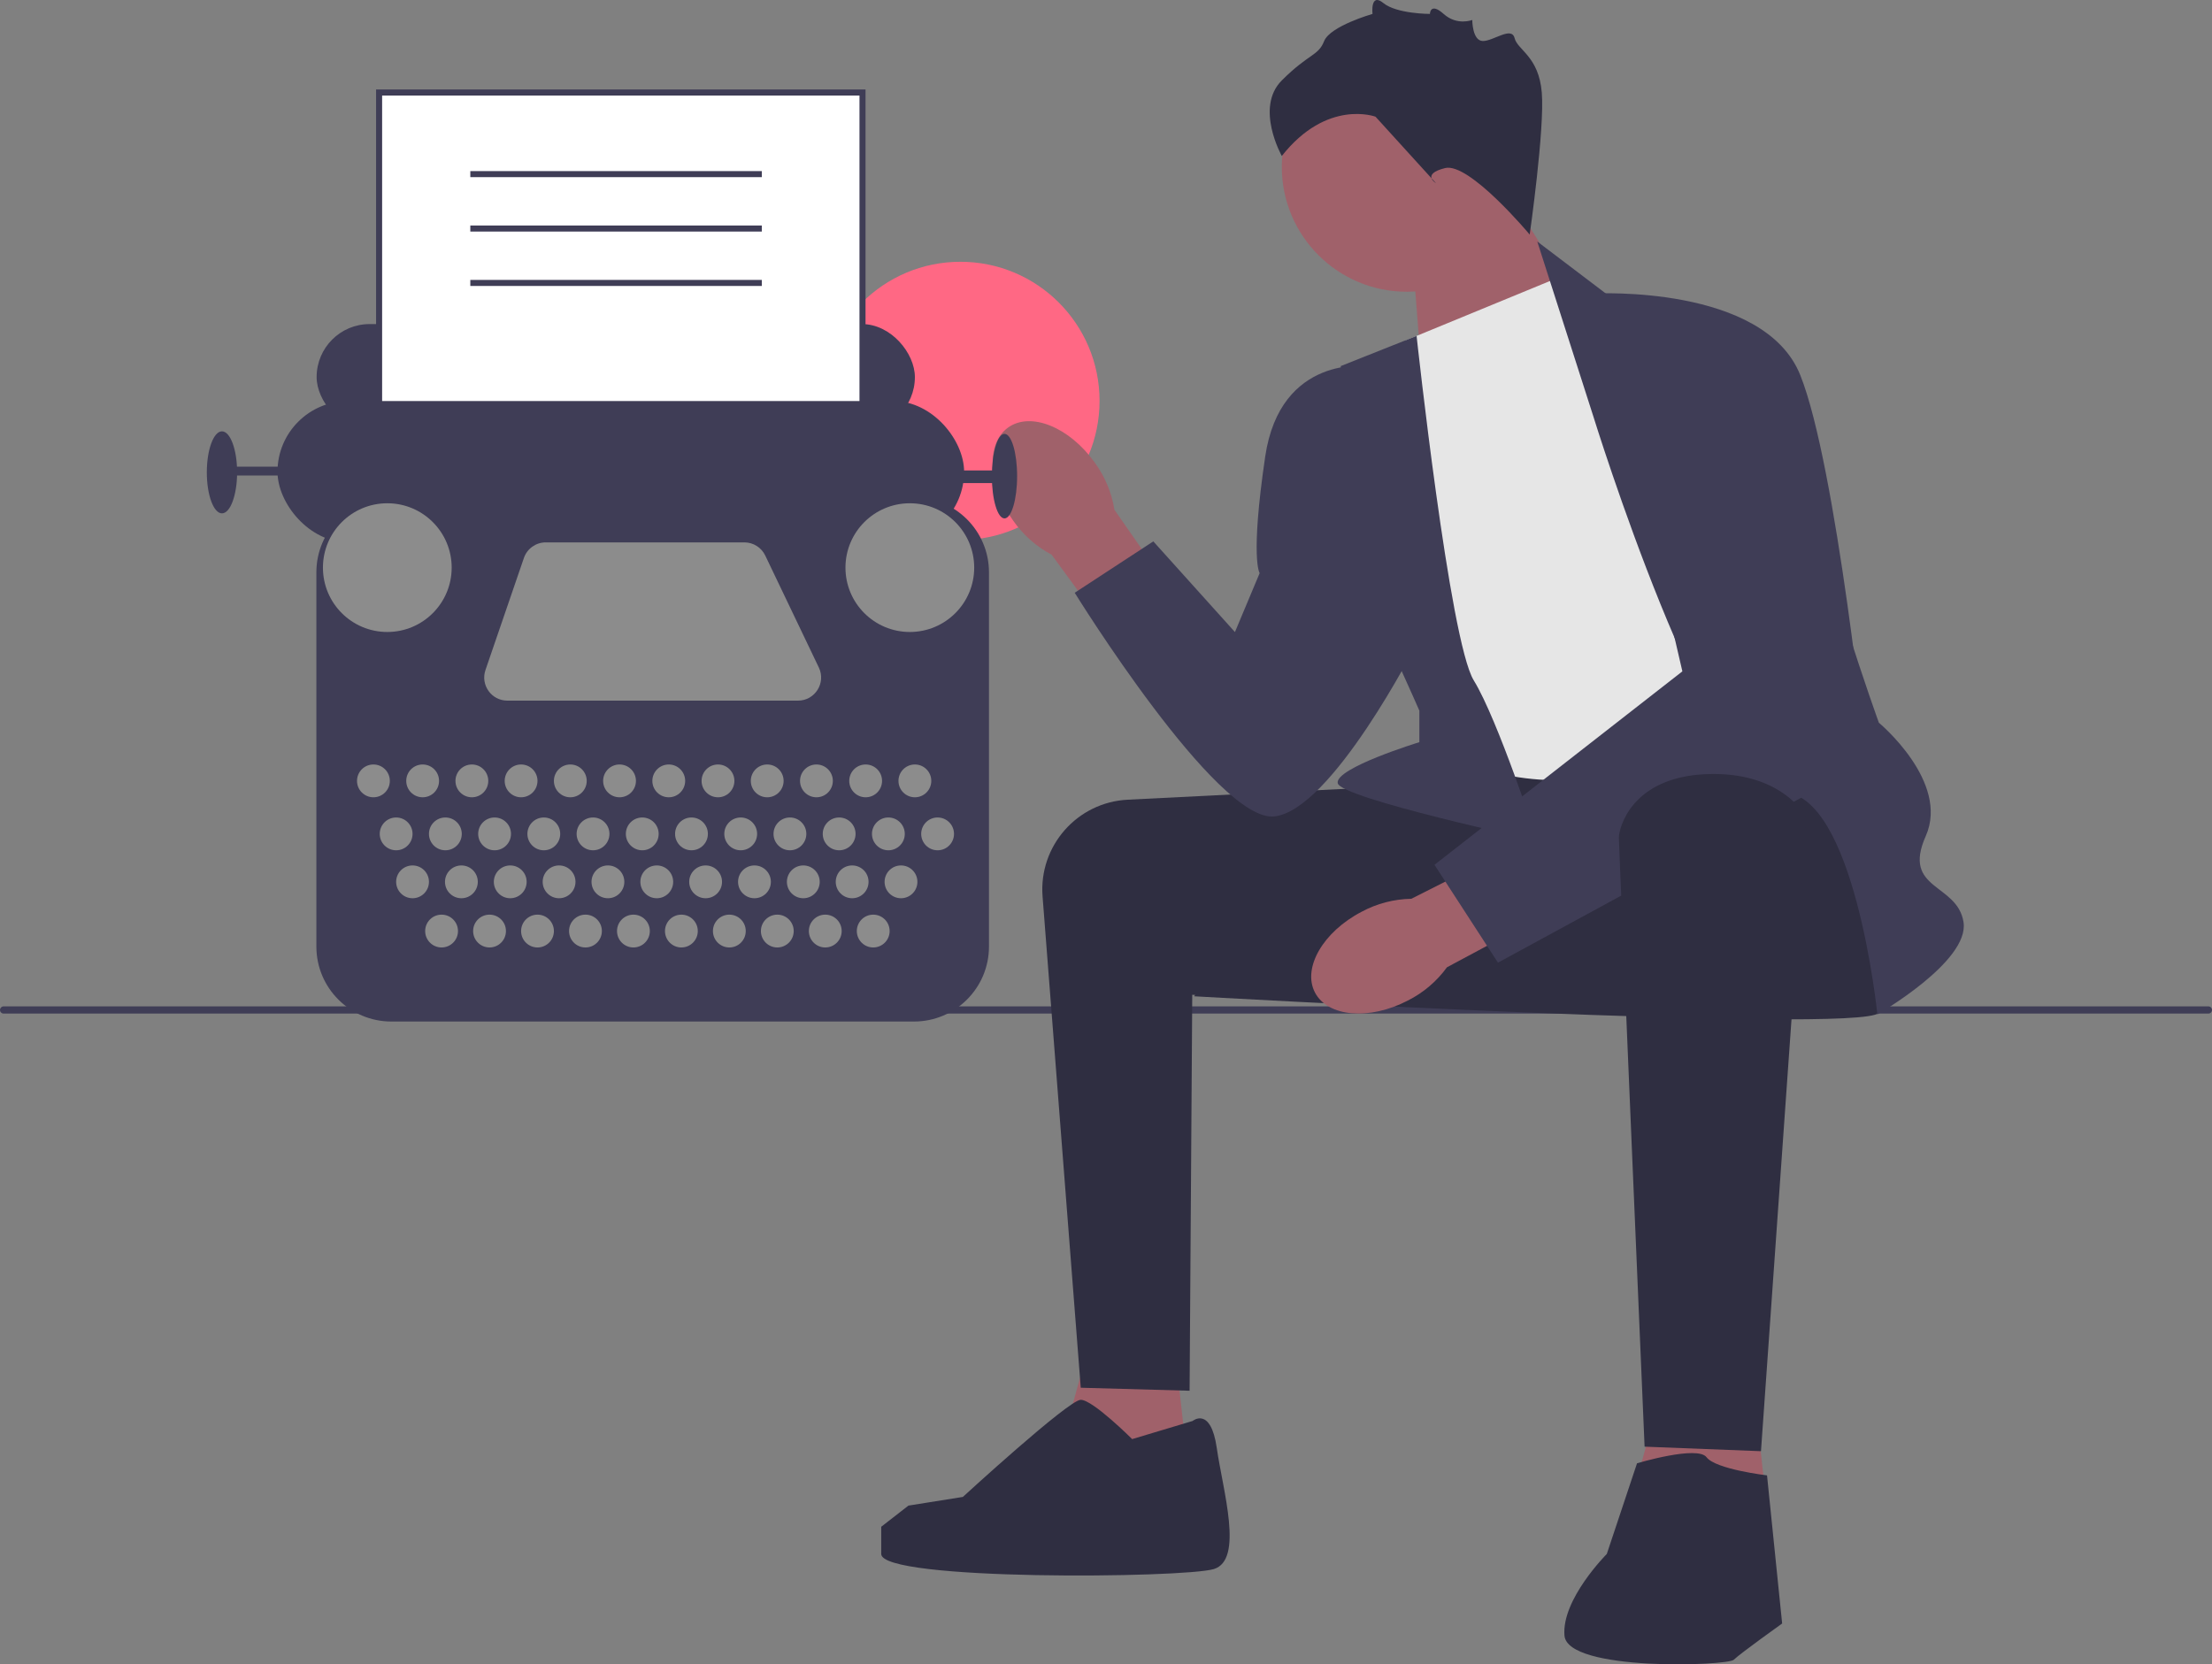 <svg xmlns="http://www.w3.org/2000/svg" width="731.67" height="550.618" viewBox="0 0 731.67 550.618" xmlns:xlink="http://www.w3.org/1999/xlink"><rect x="0" y="0" width="731.67" height="550.618" fill="#808080" stroke="none"/><circle cx="317.682" cy="132.627" r="46.021" fill="#ff6884"/><g><path d="M0,334.134c0,.66,.53,1.19,1.19,1.19H730.48c.66,0,1.19-.53,1.19-1.19,0-.66-.53-1.19-1.19-1.19H1.19c-.66,0-1.19,.53-1.19,1.19Z" fill="#3f3d56"/><g><polygon points="466.985 81.606 470.811 130.557 526.268 107.393 494.985 57.606 466.985 81.606" fill="#a0616a"/><circle cx="465.323" cy="55.181" r="41.339" fill="#a0616a"/><polygon points="387.985 440.606 394.985 503.393 345.985 496.606 361.985 438.606 387.985 440.606" fill="#a0616a"/><polygon points="578.985 449.606 585.985 512.393 536.985 505.606 552.985 447.606 578.985 449.606" fill="#a0616a"/><path d="M462.485,260.106c-.669,0-54.146,2.685-89.477,4.463-16.723,.841-29.452,15.315-28.155,32.009l12.632,162.528,36,1,.878-131,71.122,4-3-73Z" fill="#2f2e41"/><path d="M619.485,259.106s9,69,2,76c-7,7-226.5-5.5-226.5-5.5,0,0,48.154-69.537,56.827-71.519,8.673-1.981,146.673-8.981,146.673-8.981l21,10Z" fill="#2f2e41"/><path id="uuid-395a52e4-5c72-4314-a9bf-6720c6920e4c-354" d="M335.127,172.233c-8.359-11.691-9.103-25.48-1.662-30.799,7.441-5.319,20.247-.152,28.607,11.544,3.404,4.626,5.65,10,6.551,15.673l34.792,49.981-19.8,13.708-35.775-48.834c-5.078-2.688-9.437-6.554-12.714-11.273Z" fill="#a0616a"/><path id="uuid-2bcb0f29-4cb0-4836-b3e1-c42200070018-355" d="M465.674,331.017c-12.747,6.638-26.505,5.441-30.727-2.672-4.223-8.113,2.688-20.068,15.44-26.706,5.058-2.722,10.694-4.192,16.436-4.289l54.365-27.441,10.797,21.526-53.367,28.575c-3.374,4.65-7.812,8.425-12.944,11.008Z" fill="#a0616a"/><path d="M464.985,112.606l51-21,96,148s-67,15-90,18c-23,3-49-9-49-9l-8-136Z" fill="#e6e6e6"/><path d="M526.985,137.606l-18.5-57.709,24,18.209s68,45,68,64c0,19,21,77,21,77,0,0,23.5,19.5,15.5,37.5-8,18,10.5,15.5,12.5,28.5,2,13-28.5,30.5-28.5,30.5,0,0-7.5-73.5-31.5-73.5-24,0-62.5-124.5-62.5-124.5Z" fill="#3f3d56"/><path d="M468.568,111.13l-25.084,9.976s4,70,8,76,18,38,18,38v10.429s-28,8.571-27,13.571c1,5,66,19,66,19,0,0-13-40-21-53-8-13-18.916-113.976-18.916-113.976Z" fill="#3f3d56"/><path d="M527.485,97.106s56-3,68,27c12,30,22,128,22,128l-122,66.374-21-32.374,82-64-29-125Z" fill="#3f3d56"/><path d="M452.485,121.106s-29-4-34,30-1.823,38.5-1.823,38.5l-8.177,19.5-27-30-26,17s47,76,66,74c19-2,47-57,47-57l-16-92Z" fill="#3f3d56"/><path d="M597.323,270.145l-14.839,209.961-38.5-1.5s-8.5-198.5-8.5-201.5c0-3,4-20,29-21,25-1,32.839,14.039,32.839,14.039Z" fill="#2f2e41"/><path d="M541.485,484.106s20-6,23-2c3,4,20,6,20,6l5,49s-14,10-16,12-55,4-56-8c-1-12,14-27,14-27l10-30Z" fill="#2f2e41"/><path d="M394.485,470.106s6-5,8,9c2,14,9,37-1,40-10,3-110,4-110-5v-9l9-7,18.004-2.869s34.996-32.131,38.996-32.131c4,0,17,13,17,13l20-6Z" fill="#2f2e41"/><path d="M505.985,77.606s-20-24-28-22-3,5-3,5l-20-22s-16-6-31,13c0,0-9-16,0-25,9-9,12-8,14-13,2-5,16-9,16-9,0,0-.803-7.197,3.598-3.598s15.394,3.598,15.394,3.598c0,0,.063-4,4.535,0s9.472,2,9.472,2c0,0,0,6.921,3.5,6.961,3.5,.039,9.5-4.961,10.5-.961s8,6,9,18-4,47-4,47Z" fill="#2f2e41"/></g></g><g><rect x="104.731" y="107.214" width="197.887" height="35.069" rx="17.534" ry="17.534" fill="#3f3d56"/><rect x="125.397" y="30.606" width="159.896" height="175.343" fill="#fff"/><path d="M286.293,206.949H124.397V29.606h161.896V206.949Zm-159.896-2h157.896V31.606H126.397V204.949Z" fill="#3f3d56"/><rect x="91.789" y="132.681" width="227.111" height="46.758" rx="23.379" ry="23.379" fill="#3f3d56"/><ellipse cx="332.26" cy="157.521" rx="4.175" ry="13.986" fill="#3f3d56"/><ellipse cx="73.42" cy="156.269" rx="5.01" ry="13.568" fill="#3f3d56"/><rect x="74.672" y="154.39" width="28.806" height="2.922" fill="#3f3d56"/><rect x="306.376" y="155.642" width="23.379" height="4.175" fill="#3f3d56"/><path d="M302.334,337.957H129.439c-13.669,0-24.79-11.121-24.79-24.79v-123.841c0-13.669,11.121-24.79,24.79-24.79h172.896c13.669,0,24.789,11.121,24.789,24.79v123.841c0,13.669-11.12,24.79-24.789,24.79Z" fill="#3f3d56"/><circle cx="123.518" cy="258.343" r="5.427" fill="#8c8c8c"/><circle cx="131.033" cy="275.878" r="5.427" fill="#8c8c8c"/><circle cx="136.46" cy="291.742" r="5.427" fill="#8c8c8c"/><circle cx="146.062" cy="308.024" r="5.427" fill="#8c8c8c"/><circle cx="161.926" cy="308.024" r="5.427" fill="#8c8c8c"/><circle cx="177.791" cy="308.024" r="5.427" fill="#8c8c8c"/><circle cx="193.655" cy="308.024" r="5.427" fill="#8c8c8c"/><circle cx="209.52" cy="308.024" r="5.427" fill="#8c8c8c"/><circle cx="225.384" cy="308.024" r="5.427" fill="#8c8c8c"/><circle cx="241.248" cy="308.024" r="5.427" fill="#8c8c8c"/><circle cx="257.113" cy="308.024" r="5.427" fill="#8c8c8c"/><circle cx="272.977" cy="308.024" r="5.427" fill="#8c8c8c"/><circle cx="288.841" cy="308.024" r="5.427" fill="#8c8c8c"/><circle cx="152.617" cy="291.742" r="5.427" fill="#8c8c8c"/><circle cx="168.773" cy="291.742" r="5.427" fill="#8c8c8c"/><circle cx="184.93" cy="291.742" r="5.427" fill="#8c8c8c"/><circle cx="201.086" cy="291.742" r="5.427" fill="#8c8c8c"/><circle cx="217.243" cy="291.742" r="5.427" fill="#8c8c8c"/><circle cx="233.4" cy="291.742" r="5.427" fill="#8c8c8c"/><circle cx="249.556" cy="291.742" r="5.427" fill="#8c8c8c"/><circle cx="265.713" cy="291.742" r="5.427" fill="#8c8c8c"/><circle cx="281.869" cy="291.742" r="5.427" fill="#8c8c8c"/><circle cx="298.026" cy="291.742" r="5.427" fill="#8c8c8c"/><circle cx="147.314" cy="275.878" r="5.427" fill="#8c8c8c"/><circle cx="163.596" cy="275.878" r="5.427" fill="#8c8c8c"/><circle cx="179.878" cy="275.878" r="5.427" fill="#8c8c8c"/><circle cx="196.16" cy="275.878" r="5.427" fill="#8c8c8c"/><circle cx="212.442" cy="275.878" r="5.427" fill="#8c8c8c"/><circle cx="228.724" cy="275.878" r="5.427" fill="#8c8c8c"/><circle cx="245.006" cy="275.878" r="5.427" fill="#8c8c8c"/><circle cx="261.287" cy="275.878" r="5.427" fill="#8c8c8c"/><circle cx="277.569" cy="275.878" r="5.427" fill="#8c8c8c"/><circle cx="293.851" cy="275.878" r="5.427" fill="#8c8c8c"/><circle cx="310.133" cy="275.878" r="5.427" fill="#8c8c8c"/><circle cx="139.8" cy="258.343" r="5.427" fill="#8c8c8c"/><circle cx="156.082" cy="258.343" r="5.427" fill="#8c8c8c"/><circle cx="172.363" cy="258.343" r="5.427" fill="#8c8c8c"/><circle cx="188.645" cy="258.343" r="5.427" fill="#8c8c8c"/><circle cx="204.927" cy="258.343" r="5.427" fill="#8c8c8c"/><circle cx="221.209" cy="258.343" r="5.427" fill="#8c8c8c"/><circle cx="237.491" cy="258.343" r="5.427" fill="#8c8c8c"/><circle cx="253.773" cy="258.343" r="5.427" fill="#8c8c8c"/><circle cx="270.055" cy="258.343" r="5.427" fill="#8c8c8c"/><circle cx="286.336" cy="258.343" r="5.427" fill="#8c8c8c"/><circle cx="302.618" cy="258.343" r="5.427" fill="#8c8c8c"/><circle cx="128.11" cy="187.789" r="21.292" fill="#8c8c8c"/><circle cx="300.948" cy="187.789" r="21.292" fill="#8c8c8c"/><path d="M180.522,179.439h65.701c2.945,0,5.628,1.691,6.899,4.347l17.731,37.06c2.429,5.076-1.272,10.948-6.899,10.948h-96.139c-5.248,0-8.936-5.164-7.234-10.128l12.707-37.06c1.06-3.091,3.967-5.167,7.234-5.167Z" fill="#8c8c8c"/></g><rect x="155.568" y="56.606" width="96.417" height="2" fill="#3f3d56"/><rect x="155.568" y="74.606" width="96.417" height="2" fill="#3f3d56"/><rect x="155.568" y="92.606" width="96.417" height="2" fill="#3f3d56"/></svg>